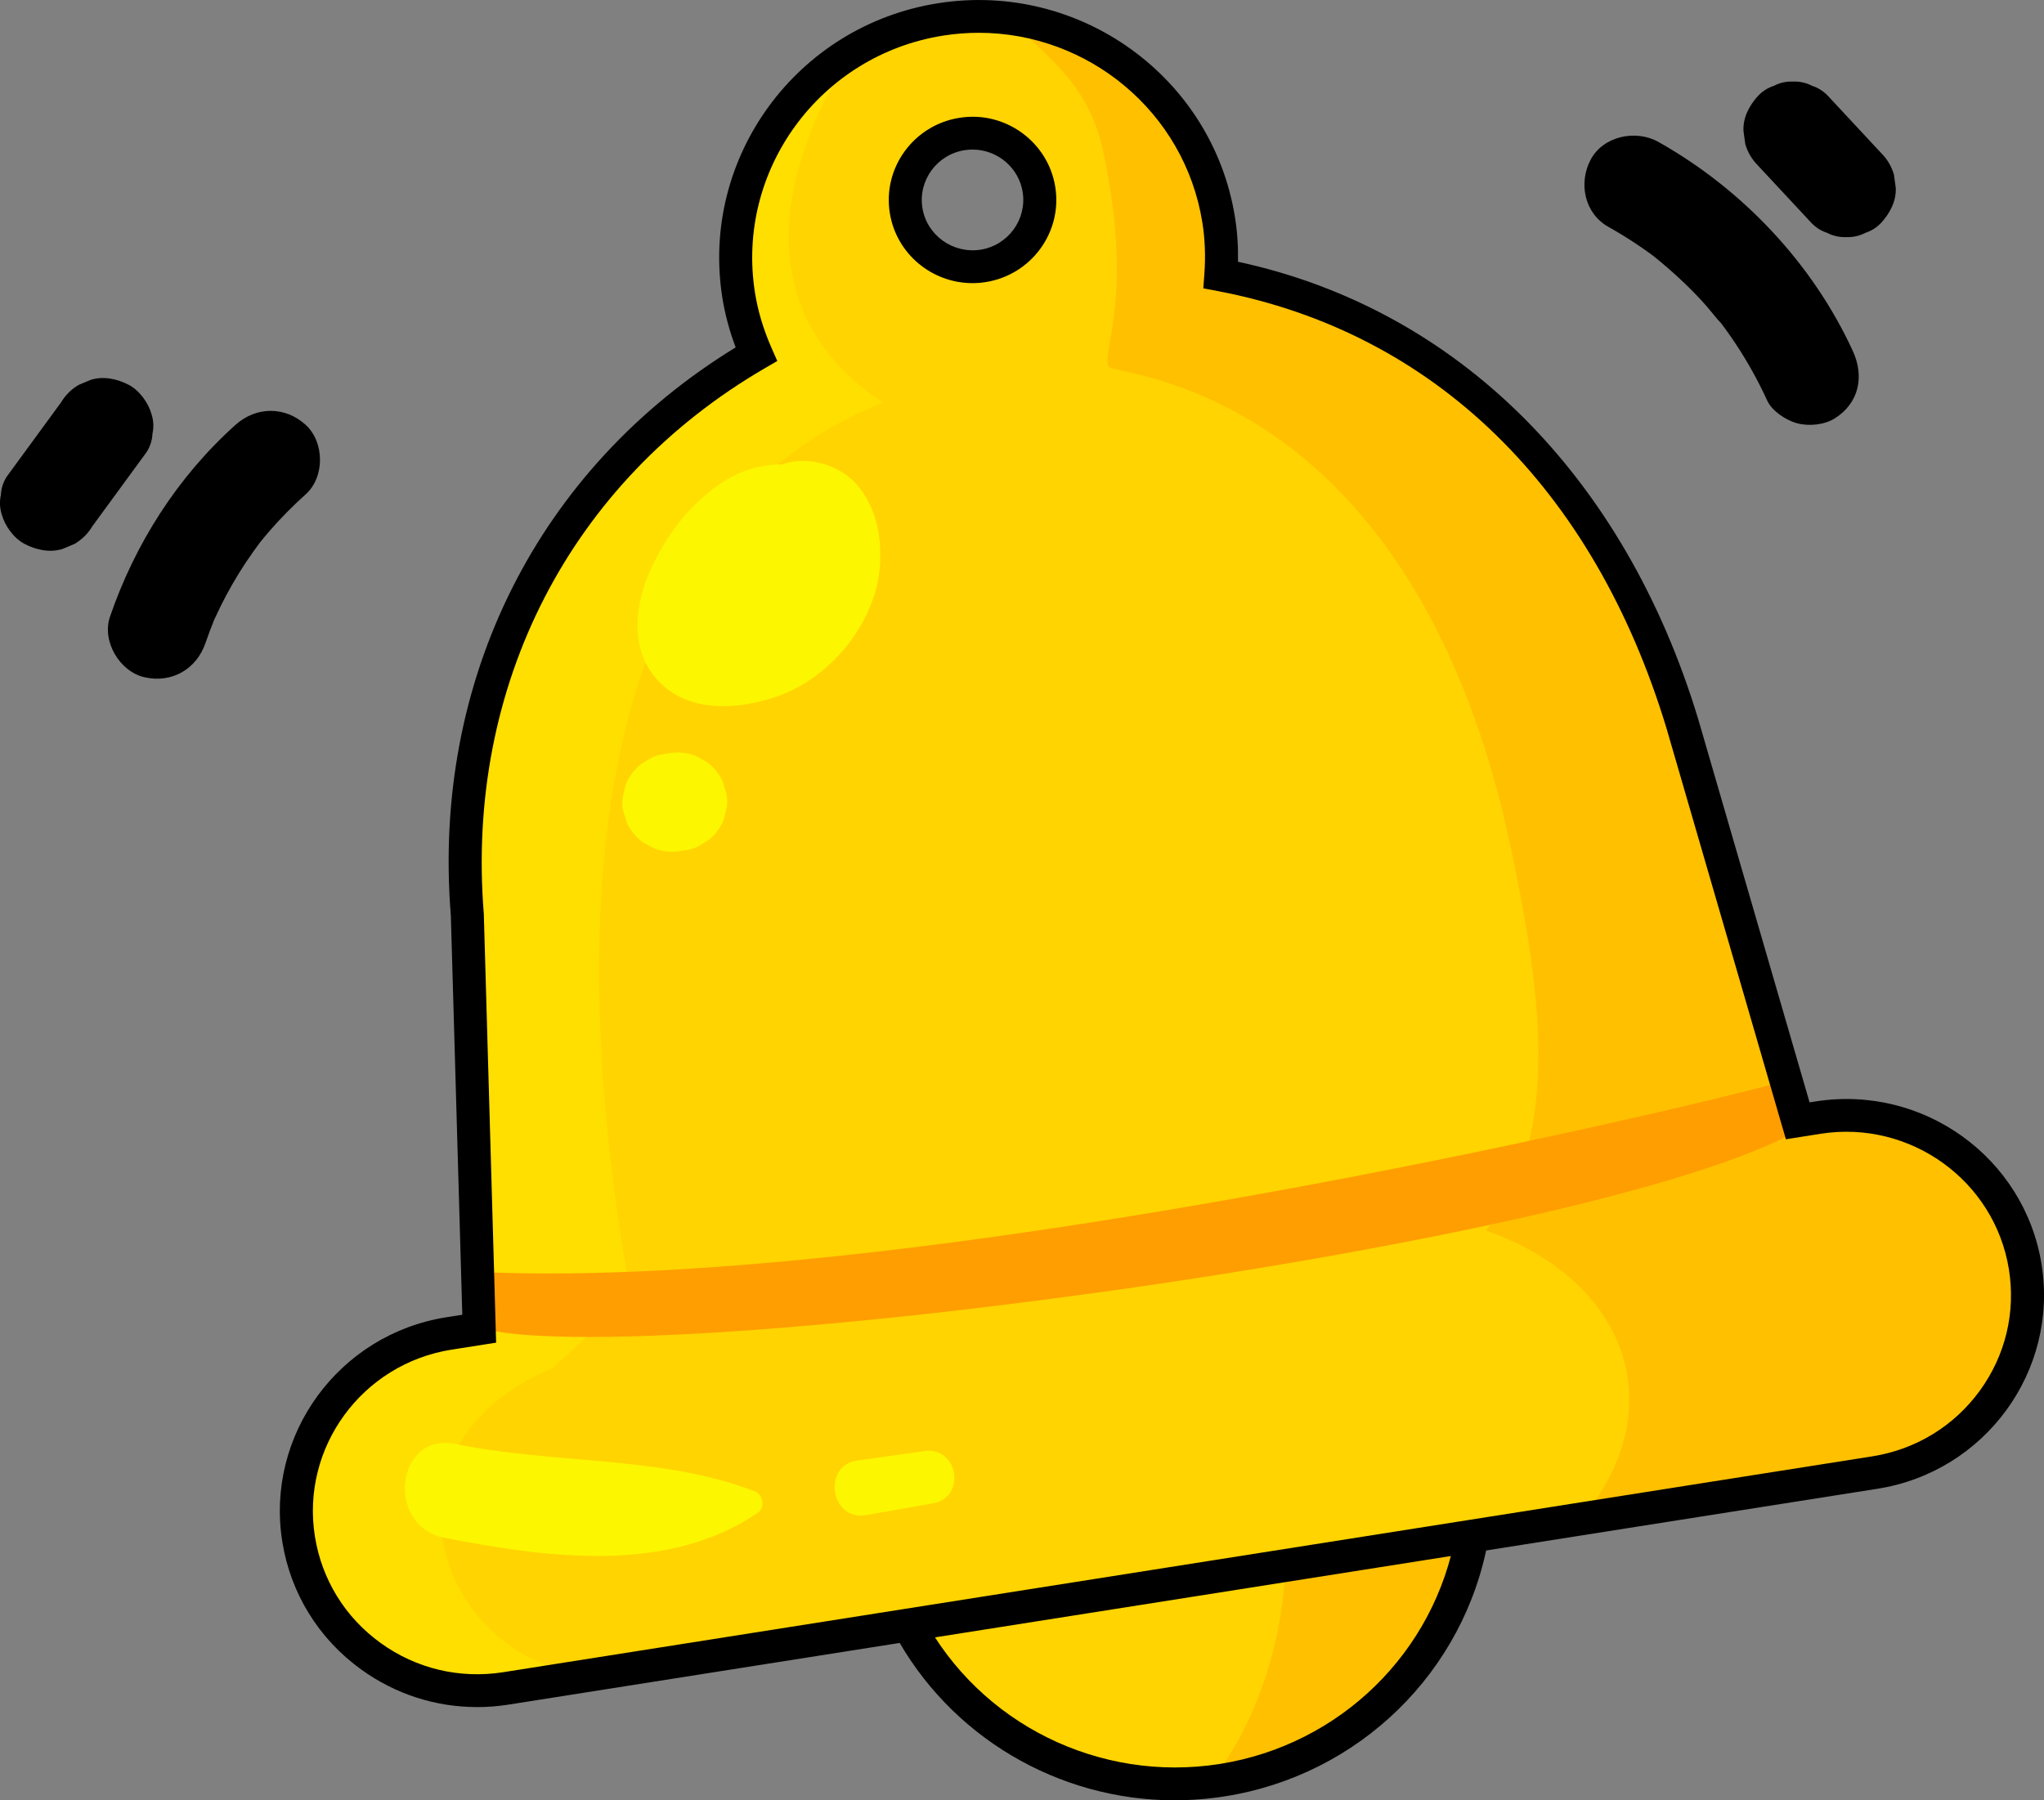 <svg width="126" height="111" viewBox="0 0 126 111" fill="none" xmlns="http://www.w3.org/2000/svg">
<rect x="0" y="0" width="126" height="111" fill="#808080" stroke="none"/>
<g clip-path="url(#clip0_514_9952)">
<path d="M90.277 93.154C91.501 100.81 84.796 108.231 75.301 109.729C65.805 111.226 57.116 106.233 55.891 98.578C54.667 90.922 89.053 85.499 90.278 93.155L90.277 93.154Z" fill="#FFD400"/>
<path d="M78.285 89.499C79.552 93.333 79.484 97.689 78.557 101.493C77.818 104.526 76.536 107.402 74.7 109.796C74.901 109.77 75.099 109.759 75.301 109.727C84.797 108.229 91.501 100.81 90.277 93.152C89.811 90.243 84.554 89.225 78.285 89.498V89.499Z" fill="#FFC000"/>
<path d="M112.074 68.907L110.818 69.105L103.705 44.617C99.118 29.486 88.871 19.55 75.258 16.956C75.338 15.842 75.306 14.705 75.123 13.554C73.826 5.44 66.151 -0.092 57.982 1.197C49.812 2.485 44.241 10.107 45.538 18.219C45.743 19.499 46.122 20.705 46.622 21.84C34.511 28.893 27.63 41.89 28.81 56.428L29.541 81.922L27.677 82.216C21.591 83.176 17.441 88.853 18.408 94.897C19.374 100.94 25.092 105.06 31.178 104.101L115.575 90.791C121.661 89.832 125.81 84.155 124.844 78.111C123.877 72.068 118.16 67.948 112.074 68.907ZM63.22 12.24C63.221 12.316 63.24 12.544 63.229 12.688C63.228 12.704 63.225 12.722 63.221 12.739C63.163 13.009 63.104 13.279 63.02 13.543C63.01 13.573 62.997 13.602 62.982 13.631C62.959 13.675 62.729 14.134 62.582 14.354C62.573 14.366 62.564 14.379 62.554 14.392C62.373 14.62 62.166 14.831 61.951 15.028C61.925 15.051 61.899 15.072 61.869 15.091C61.863 15.095 61.858 15.099 61.852 15.102C61.688 15.206 61.342 15.423 61.175 15.52C61.167 15.525 61.16 15.529 61.152 15.533C61.137 15.542 61.122 15.549 61.105 15.557C61.089 15.565 61.072 15.571 61.056 15.576C60.782 15.671 60.505 15.751 60.225 15.823C60.19 15.832 60.153 15.839 60.116 15.841C60.109 15.841 60.103 15.841 60.097 15.841C59.917 15.849 59.453 15.86 59.273 15.86C59.264 15.86 59.255 15.86 59.245 15.86C59.226 15.86 59.208 15.857 59.189 15.856C59.168 15.854 59.148 15.849 59.126 15.845C58.944 15.803 58.531 15.703 58.352 15.655C58.347 15.655 58.343 15.653 58.338 15.652C58.329 15.649 58.319 15.647 58.31 15.643C58.29 15.636 58.27 15.628 58.251 15.619C58.242 15.615 58.232 15.61 58.224 15.605C58.049 15.515 57.705 15.327 57.533 15.23C57.528 15.227 57.522 15.224 57.516 15.22C57.477 15.197 57.44 15.171 57.407 15.14C57.193 14.953 56.981 14.763 56.785 14.557C56.767 14.538 56.75 14.518 56.733 14.498C56.386 14.073 56.167 13.591 56.079 13.05C56.073 12.779 56.067 12.509 56.06 12.237C56.123 11.707 56.311 11.226 56.625 10.793C56.653 10.764 56.681 10.735 56.708 10.706C56.757 10.596 56.8 10.483 56.868 10.381C57.028 10.021 57.27 9.719 57.59 9.476C57.902 9.202 58.257 9.025 58.655 8.943C59.041 8.79 59.446 8.745 59.865 8.806C59.905 8.811 59.945 8.818 59.983 8.827C60.001 8.83 60.02 8.834 60.038 8.839C60.305 8.902 60.577 8.964 60.842 9.036C60.9 9.053 60.959 9.073 61.014 9.099C61.27 9.222 61.522 9.36 61.765 9.507C61.784 9.52 61.805 9.533 61.822 9.546C62.044 9.718 62.238 9.923 62.437 10.118C62.452 10.134 62.465 10.149 62.477 10.165C62.854 10.658 63.114 11.163 63.205 11.784C63.225 11.927 63.216 12.164 63.219 12.236L63.22 12.24Z" fill="#FFD400"/>
<path d="M38.895 79.96C33.714 51.062 38.746 30.987 54.436 24.825C45.637 19.002 48.364 9.559 52.624 3.139C47.544 6.171 44.551 12.048 45.538 18.217C45.743 19.498 46.122 20.704 46.622 21.839C34.511 28.891 27.63 41.889 28.81 56.426L29.541 81.921L27.677 82.215C21.591 83.175 17.441 88.852 18.408 94.895C19.374 100.939 25.092 105.059 31.178 104.099L36.655 103.236C27.238 102.89 22.257 89.271 34.066 84.355C34.129 84.329 38.551 80.171 38.896 79.96H38.895Z" fill="#FFDF00"/>
<path d="M112.074 68.907L110.818 69.105L103.705 44.617C99.118 29.486 88.871 19.55 75.258 16.956C75.338 15.842 75.306 14.705 75.123 13.554C74.073 6.988 68.843 2.115 62.556 1.178C63.451 2.973 66.966 4.427 68.009 9.351C69.912 18.323 67.927 21.513 68.331 22.597C68.555 23.198 87.237 23.441 93.256 52.834C94.721 59.99 96.545 70.102 91.593 75.865C100.326 78.921 103.173 86.842 97.485 93.645L115.572 90.793C121.658 89.833 125.808 84.156 124.841 78.112C123.875 72.069 118.157 67.949 112.071 68.908L112.074 68.907Z" fill="#FFC000"/>
<path d="M112.073 68.907L110.818 69.105L110.544 66.49C109.143 67.103 57.715 79.733 29.508 78.422L29.538 81.861C39.347 84.714 102.323 76.347 112.072 68.907H112.073Z" fill="#FF9E00"/>
<path d="M53.128 30.264C52.139 28.848 50.277 28.146 48.587 28.516C48.451 28.547 48.326 28.608 48.191 28.644C48.178 28.644 48.166 28.637 48.153 28.637C46.615 28.641 45.324 29.142 44.093 30.041C42.371 31.299 41.049 33.09 40.157 35.002C39.072 37.324 38.75 40.287 40.792 42.198C42.691 43.973 45.612 43.727 47.896 42.944C51.323 41.77 54.2 38.134 54.262 34.494C54.288 32.955 54.028 31.549 53.128 30.262V30.264Z" fill="#FCF600"/>
<path d="M44.547 48.173C44.322 47.688 43.994 47.288 43.561 46.974L42.875 46.601C42.361 46.404 41.833 46.349 41.287 46.432L40.944 46.486C40.525 46.537 40.153 46.683 39.823 46.927C39.468 47.106 39.178 47.364 38.952 47.7C38.702 48.018 38.545 48.371 38.483 48.762C38.35 49.148 38.326 49.547 38.408 49.956C38.487 50.216 38.564 50.475 38.643 50.735C38.868 51.22 39.196 51.62 39.63 51.935L40.315 52.307C40.829 52.504 41.358 52.56 41.904 52.477L42.247 52.422C42.664 52.373 43.038 52.225 43.367 51.982C43.722 51.802 44.012 51.545 44.24 51.209C44.49 50.891 44.647 50.537 44.709 50.147C44.841 49.761 44.865 49.361 44.784 48.952C44.705 48.692 44.628 48.433 44.549 48.173H44.547Z" fill="#FCF600"/>
<path d="M46.505 91.938C40.748 89.728 34.117 90.282 28.079 89.03C24.392 88.266 23.727 94.11 27.425 94.823C33.72 96.038 41.158 97.077 46.718 93.27C47.215 92.929 47.022 92.135 46.505 91.936V91.938Z" fill="#FCF600"/>
<path d="M56.981 89.467L52.844 90.048C50.654 90.354 51.201 93.799 53.383 93.417L57.497 92.695C59.584 92.329 59.082 89.171 56.981 89.467Z" fill="#FCF600"/>
<path d="M72.421 111C65.247 111 58.536 107.086 55.1 100.652L56.9 99.704C60.417 106.293 67.774 109.923 75.185 108.76C82.606 107.589 88.457 101.868 89.746 94.524L91.753 94.871C90.315 103.066 83.786 109.451 75.507 110.755C74.474 110.918 73.444 110.997 72.422 110.997L72.421 111Z" fill="black"/>
<path d="M29.401 105.251C26.852 105.251 24.377 104.457 22.275 102.941C19.643 101.045 17.912 98.243 17.402 95.054C16.349 88.47 20.887 82.263 27.517 81.216L28.498 81.062L27.792 56.455C26.612 41.931 33.162 28.881 45.35 21.418C44.969 20.409 44.694 19.389 44.532 18.377C43.149 9.727 49.111 1.572 57.822 0.2C66.537 -1.178 74.747 4.744 76.129 13.395C76.272 14.281 76.333 15.202 76.315 16.139C89.806 19.048 100.116 29.274 104.681 44.327L111.549 67.968L111.915 67.911C118.556 66.864 124.798 71.371 125.85 77.954C126.903 84.54 122.366 90.746 115.735 91.791L31.339 105.101C30.691 105.203 30.044 105.253 29.402 105.253L29.401 105.251ZM60.338 2.022C59.612 2.022 58.88 2.078 58.141 2.195C50.539 3.394 45.335 10.511 46.542 18.059C46.721 19.182 47.062 20.317 47.553 21.435L47.915 22.257L47.136 22.711C35.152 29.691 28.681 42.264 29.824 56.347L30.583 82.782L27.836 83.214C22.316 84.085 18.536 89.256 19.413 94.737C19.839 97.394 21.278 99.726 23.471 101.306C25.66 102.886 28.337 103.521 31.017 103.102L115.413 89.793C118.089 89.37 120.438 87.94 122.03 85.763C123.621 83.586 124.263 80.924 123.838 78.269C122.961 72.786 117.746 69.04 112.234 69.903L110.09 70.243L102.727 44.895C98.23 30.063 88.406 20.488 75.066 17.946L74.177 17.777L74.243 16.881C74.322 15.789 74.28 14.723 74.117 13.711C73.026 6.894 67.079 2.022 60.337 2.022H60.338Z" fill="black"/>
<path d="M59.948 17.457C57.453 17.457 55.253 15.654 54.851 13.132C54.405 10.339 56.33 7.708 59.142 7.265C61.943 6.811 64.605 8.732 65.051 11.525C65.498 14.318 63.572 16.95 60.761 17.393C60.488 17.436 60.216 17.457 59.948 17.457ZM59.953 9.222C59.79 9.222 59.626 9.234 59.46 9.26C57.757 9.529 56.591 11.123 56.86 12.816C57.131 14.506 58.736 15.655 60.441 15.396C62.144 15.127 63.31 13.533 63.041 11.841C62.797 10.314 61.462 9.222 59.953 9.222Z" fill="black"/>
<path d="M99.149 13.989C99.749 14.327 100.338 14.685 100.911 15.069C101.171 15.244 101.427 15.423 101.681 15.606C101.808 15.698 101.933 15.793 102.059 15.885C102.362 16.109 101.538 15.47 101.961 15.813C103.009 16.66 104.001 17.566 104.915 18.557C105.36 19.039 105.753 19.57 106.194 20.053C106.011 19.854 105.842 19.594 106.118 19.959C106.212 20.084 106.305 20.209 106.397 20.336C106.598 20.614 106.793 20.897 106.984 21.183C107.728 22.303 108.378 23.479 108.939 24.699C109.238 25.351 110.097 25.91 110.764 26.093C111.495 26.293 112.468 26.203 113.118 25.787C114.622 24.824 114.926 23.186 114.214 21.638C111.735 16.247 107.418 11.671 102.234 8.753C100.844 7.97 98.833 8.381 98.056 9.842C97.29 11.28 97.666 13.155 99.152 13.991L99.149 13.989Z" fill="black"/>
<path d="M108.369 10.207C109.463 11.381 110.557 12.555 111.649 13.73C111.926 14.025 112.253 14.235 112.632 14.357C112.996 14.547 113.389 14.634 113.808 14.619C114.229 14.634 114.621 14.548 114.985 14.357C115.364 14.235 115.691 14.027 115.968 13.73C116.502 13.151 116.899 12.393 116.862 11.586C116.825 11.317 116.789 11.048 116.752 10.78C116.607 10.266 116.345 9.82 115.966 9.441C114.873 8.267 113.779 7.093 112.687 5.918C112.41 5.623 112.083 5.413 111.704 5.291C111.34 5.102 110.947 5.014 110.527 5.03C110.106 5.014 109.715 5.1 109.351 5.291C108.972 5.413 108.645 5.622 108.368 5.918C107.834 6.497 107.437 7.256 107.474 8.063C107.511 8.332 107.547 8.601 107.583 8.868C107.728 9.382 107.99 9.828 108.369 10.207Z" fill="black"/>
<path d="M12.669 39.64C12.838 39.145 13.025 38.657 13.219 38.172C13.373 37.787 13.139 38.318 13.116 38.416C13.142 38.31 13.213 38.198 13.259 38.098C13.367 37.861 13.479 37.624 13.594 37.389C14.057 36.453 14.58 35.543 15.159 34.672C15.432 34.261 15.721 33.859 16.015 33.461C16.329 33.036 15.676 33.882 15.91 33.591C15.984 33.5 16.055 33.409 16.129 33.319C16.294 33.115 16.462 32.914 16.634 32.717C17.322 31.927 18.059 31.183 18.84 30.482C20.029 29.417 20.014 27.262 18.84 26.193C17.57 25.035 15.789 25.055 14.52 26.193C10.952 29.393 8.323 33.517 6.779 38.027C6.264 39.531 7.369 41.409 8.912 41.757C10.606 42.14 12.118 41.248 12.669 39.64Z" fill="black"/>
<path d="M5.693 32.447C6.807 30.924 7.92 29.401 9.034 27.878C9.258 27.53 9.379 27.155 9.397 26.751C9.487 26.348 9.469 25.945 9.342 25.541C9.147 24.838 8.599 24.075 7.938 23.729C7.23 23.358 6.37 23.171 5.584 23.423C5.341 23.526 5.098 23.627 4.854 23.729C4.395 23.999 4.03 24.362 3.758 24.817C2.644 26.34 1.531 27.863 0.417 29.386C0.193 29.735 0.073 30.11 0.055 30.514C-0.036 30.916 -0.018 31.319 0.109 31.723C0.304 32.427 0.852 33.189 1.513 33.535C2.222 33.908 3.081 34.093 3.867 33.841C4.11 33.739 4.353 33.638 4.597 33.535C5.056 33.265 5.421 32.903 5.693 32.447Z" fill="black"/>
</g>
<defs>
<clipPath id="clip0_514_9952">
<rect width="126" height="111" fill="white"/>
</clipPath>
</defs>
</svg>
